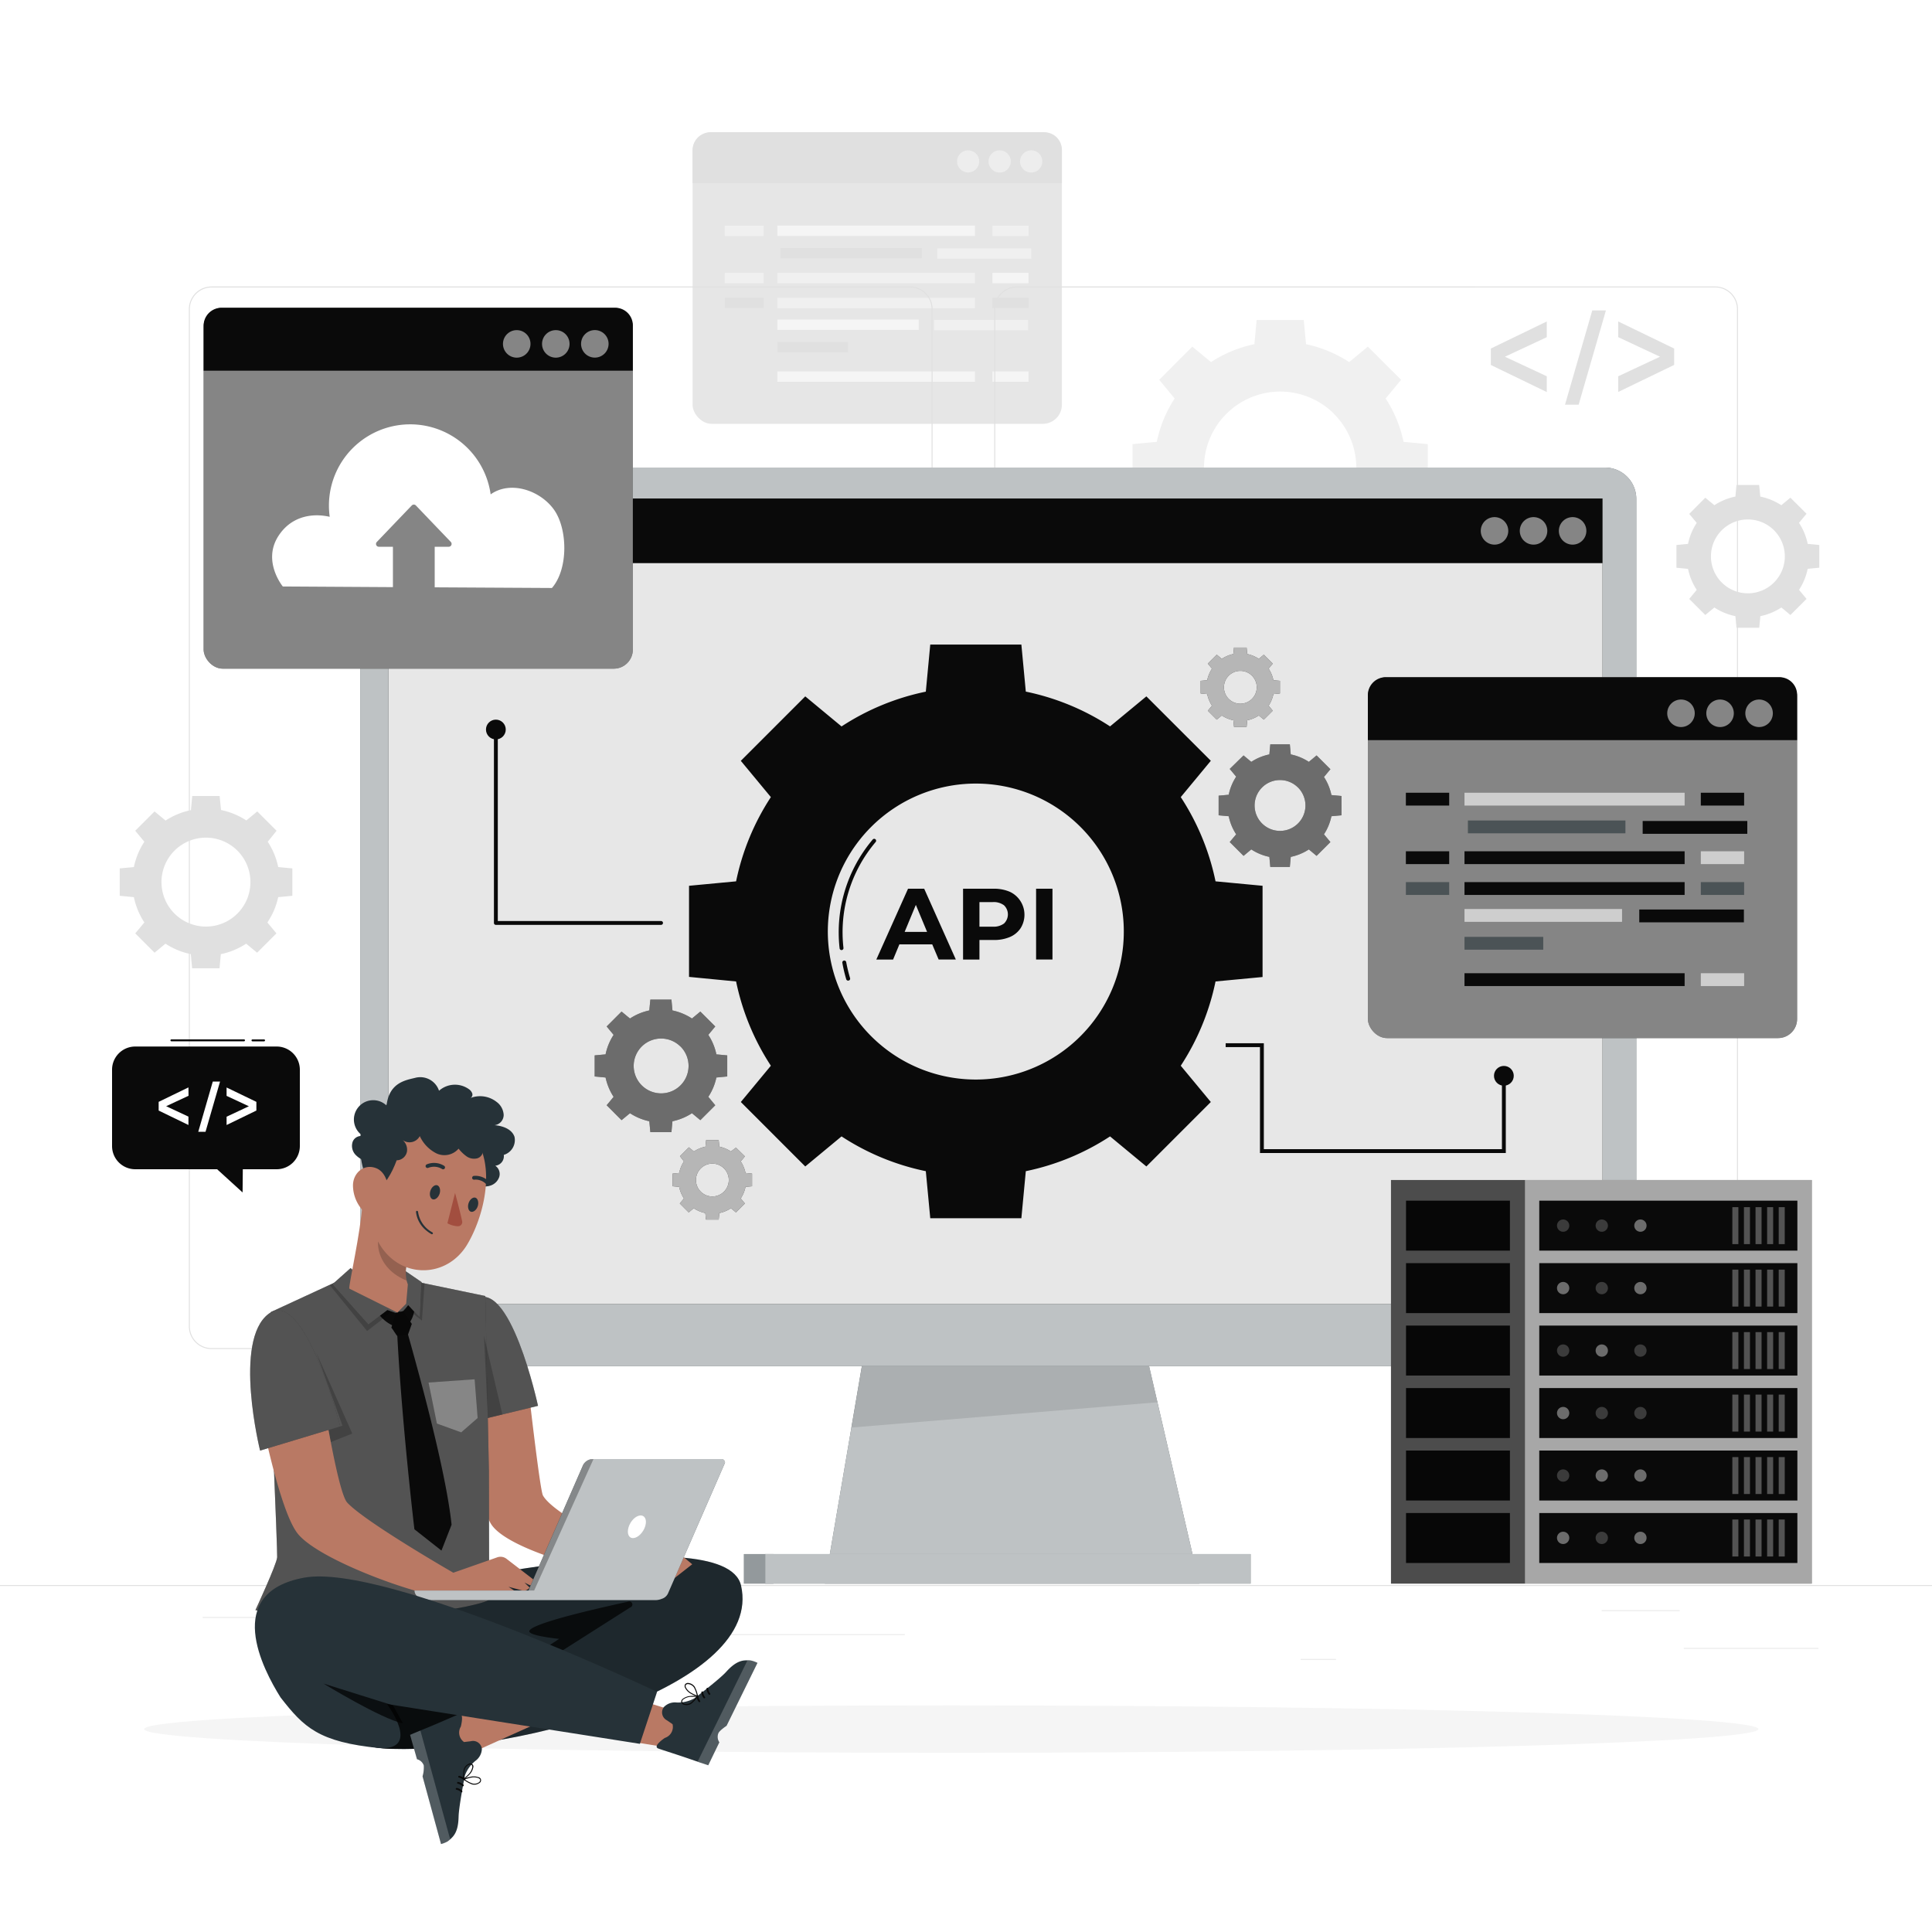 <svg class="animated" id="freepik_stories-application-programming-interface" xmlns="http://www.w3.org/2000/svg" viewBox="0 0 500 500" version="1.1" xmlns:xlink="http://www.w3.org/1999/xlink" xmlns:svgjs="http://svgjs.com/svgjs"><style>svg#freepik_stories-application-programming-interface:not(.animated) .animable {opacity: 0;}svg#freepik_stories-application-programming-interface.animated #freepik--Server--inject-52 {animation: 1s 1 forwards cubic-bezier(.36,-0.01,.5,1.38) slideRight,1.5s Infinite  linear floating;animation-delay: 0s,1s;}svg#freepik_stories-application-programming-interface.animated #freepik--Tabs--inject-52 {animation: 1s 1 forwards cubic-bezier(.36,-0.01,.5,1.38) slideRight,1.5s Infinite  linear floating;animation-delay: 0s,1s;}svg#freepik_stories-application-programming-interface.animated #freepik--speech-bubble--inject-52 {animation: 1s 1 forwards cubic-bezier(.36,-0.01,.5,1.38) slideRight,1.5s Infinite  linear floating;animation-delay: 0s,1s;}            @keyframes slideRight {                0% {                    opacity: 0;                    transform: translateX(30px);                }                100% {                    opacity: 1;                    transform: translateX(0);                }            }                    @keyframes floating {                0% {                    opacity: 1;                    transform: translateY(0px);                }                50% {                    transform: translateY(-10px);                }                100% {                    opacity: 1;                    transform: translateY(0px);                }            }        </style><g id="freepik--background-complete--inject-52" class="animable" style="transform-origin: 250px 231.91px;"><path d="M304,103.13a32.48,32.48,0,0,0-4.63,11.22l-6.27.59v12.14l6.27.59A32.53,32.53,0,0,0,304,138.9l-4,4.83,8.58,8.58,4.84-4a32.21,32.21,0,0,0,11.22,4.63l.59,6.27h12.14l.59-6.27a32.29,32.29,0,0,0,11.22-4.63l4.84,4,8.58-8.58-4-4.83a32.53,32.53,0,0,0,4.63-11.23l6.27-.59V114.94l-6.27-.59a32.48,32.48,0,0,0-4.63-11.22l4-4.84L354,89.71l-4.84,4A32.48,32.48,0,0,0,338,89.08l-.59-6.27H325.22l-.59,6.27a32.41,32.41,0,0,0-11.22,4.63l-4.84-4L300,98.29Zm41.24,4a19.71,19.71,0,1,1-27.88,0A19.72,19.72,0,0,1,345.23,107.08Z" style="fill: rgb(240, 240, 240); transform-origin: 331.3px 121.01px;" id="elz4uvepct4c" class="animable"></path><rect x="179.24" y="34.23" width="95.58" height="75.46" rx="4.94" style="fill: rgb(230, 230, 230); transform-origin: 227.03px 71.96px;" id="eldj4dcgw79nn" class="animable"></rect><path d="M183.86,34.23h86.41a4.55,4.55,0,0,1,4.55,4.55v8.61a0,0,0,0,1,0,0H179.24a0,0,0,0,1,0,0V38.86A4.63,4.63,0,0,1,183.86,34.23Z" style="fill: rgb(224, 224, 224); transform-origin: 227.03px 40.81px;" id="elgiarw02f659" class="animable"></path><g id="el031svih9hwnz"><path d="M269.75,41.77a2.88,2.88,0,1,1-2.87-2.87A2.87,2.87,0,0,1,269.75,41.77Z" style="fill: rgb(250, 250, 250); opacity: 0.5; transform-origin: 266.87px 41.78px;" class="animable"></path></g><g id="el3xv38yjo0a2"><path d="M261.59,41.77a2.88,2.88,0,1,1-2.88-2.87A2.87,2.87,0,0,1,261.59,41.77Z" style="fill: rgb(250, 250, 250); opacity: 0.5; transform-origin: 258.71px 41.78px;" class="animable"></path></g><g id="elgyef48wt77l"><circle cx="250.55" cy="41.77" r="2.87" style="fill: rgb(250, 250, 250); opacity: 0.5; transform-origin: 250.55px 41.77px;" class="animable"></circle></g><g id="ellaqjco79wt"><rect x="201.18" y="58.39" width="51.14" height="2.68" style="fill: rgb(255, 255, 255); opacity: 0.6; transform-origin: 226.75px 59.73px;" class="animable"></rect></g><rect x="201.97" y="64.18" width="36.59" height="2.68" style="fill: rgb(224, 224, 224); transform-origin: 220.265px 65.52px;" id="elsshupb9bcxe" class="animable"></rect><rect x="256.84" y="58.39" width="9.35" height="2.68" style="fill: rgb(240, 240, 240); transform-origin: 261.515px 59.73px;" id="elyev8fawb2ch" class="animable"></rect><rect x="187.57" y="58.39" width="10.06" height="2.68" style="fill: rgb(240, 240, 240); transform-origin: 192.6px 59.73px;" id="elifsvg005hip" class="animable"></rect><rect x="201.18" y="70.62" width="51.14" height="2.68" style="fill: rgb(240, 240, 240); transform-origin: 226.75px 71.96px;" id="elk7ppiifxami" class="animable"></rect><g id="elgupc4rw8pig"><rect x="256.84" y="70.62" width="9.35" height="2.68" style="fill: rgb(255, 255, 255); opacity: 0.6; transform-origin: 261.515px 71.96px;" class="animable"></rect></g><rect x="187.57" y="70.62" width="10.06" height="2.68" style="fill: rgb(240, 240, 240); transform-origin: 192.6px 71.96px;" id="el9b41dzlezz9" class="animable"></rect><g id="el4mc7cxbt1is"><rect x="201.18" y="96.12" width="51.14" height="2.68" style="fill: rgb(255, 255, 255); opacity: 0.6; transform-origin: 226.75px 97.46px;" class="animable"></rect></g><g id="el6e193zc7o7i"><rect x="256.84" y="96.12" width="9.35" height="2.68" style="fill: rgb(255, 255, 255); opacity: 0.6; transform-origin: 261.515px 97.46px;" class="animable"></rect></g><rect x="201.18" y="77.07" width="51.14" height="2.68" style="fill: rgb(240, 240, 240); transform-origin: 226.75px 78.41px;" id="elpyr23eduq" class="animable"></rect><rect x="256.84" y="77.07" width="9.35" height="2.68" style="fill: rgb(224, 224, 224); transform-origin: 261.515px 78.41px;" id="el4oqk6u1skj5" class="animable"></rect><rect x="187.57" y="77.07" width="10.06" height="2.68" style="fill: rgb(224, 224, 224); transform-origin: 192.6px 78.41px;" id="elco60y1vxb1c" class="animable"></rect><rect x="242.57" y="64.29" width="24.31" height="2.68" style="fill: rgb(240, 240, 240); transform-origin: 254.725px 65.63px;" id="elflp9o7p7ce" class="animable"></rect><g id="eln0pd24pfull"><rect x="201.18" y="82.69" width="36.59" height="2.68" style="fill: rgb(255, 255, 255); opacity: 0.6; transform-origin: 219.475px 84.03px;" class="animable"></rect></g><rect x="241.77" y="82.8" width="24.31" height="2.68" style="fill: rgb(240, 240, 240); transform-origin: 253.925px 84.14px;" id="elo3xcr3ggi3" class="animable"></rect><rect x="201.18" y="88.52" width="18.3" height="2.68" style="fill: rgb(224, 224, 224); transform-origin: 210.33px 89.86px;" id="eljcvoclwhyzl" class="animable"></rect><path d="M400.3,87.26l-10.83,5.06,10.83,5.06v4.08l-14.47-7V90.2l14.47-7Z" style="fill: rgb(224, 224, 224); transform-origin: 393.065px 92.33px;" id="elg5s62jje8q6" class="animable"></path><path d="M433.27,90.2v4.24l-14.48,7V97.38l10.83-5.06-10.83-5.06V83.19Z" style="fill: rgb(224, 224, 224); transform-origin: 426.03px 92.315px;" id="elz46q3lpcorm" class="animable"></path><polygon points="412.08 80.34 405.02 104.74 408.55 104.74 415.61 80.34 412.08 80.34" style="fill: rgb(224, 224, 224); transform-origin: 410.315px 92.54px;" id="elugaoycd6h5g" class="animable"></polygon><path d="M37.36,217.84a18.87,18.87,0,0,0-2.71,6.56l-3.66.34v7.09l3.66.35a18.82,18.82,0,0,0,2.71,6.55L35,241.56l5,5,2.82-2.34a19.06,19.06,0,0,0,6.56,2.71l.34,3.66h7.09l.35-3.66a18.93,18.93,0,0,0,6.55-2.71l2.83,2.34,5-5-2.34-2.83A18.82,18.82,0,0,0,72,232.18l3.66-.35v-7.09L72,224.4a18.87,18.87,0,0,0-2.71-6.56L71.58,215l-5-5-2.83,2.33a18.91,18.91,0,0,0-6.55-2.7L56.84,206H49.75l-.34,3.66a19,19,0,0,0-6.56,2.7L40,210l-5,5Zm24.08,2.31a11.51,11.51,0,1,1-16.28,0A11.52,11.52,0,0,1,61.44,220.15Z" style="fill: rgb(224, 224, 224); transform-origin: 53.325px 228.295px;" id="elrnli2lj18o" class="animable"></path><path d="M439.11,135.32a15.67,15.67,0,0,0-2.25,5.44l-3,.29v5.88l3,.29a15.67,15.67,0,0,0,2.25,5.44L437.17,155l4.16,4.16,2.35-1.94a15.64,15.64,0,0,0,5.44,2.24l.28,3h5.89l.29-3a15.8,15.8,0,0,0,5.44-2.24l2.34,1.94,4.17-4.16-1.94-2.35a15.84,15.84,0,0,0,2.24-5.44l3-.29v-5.88l-3-.29a15.67,15.67,0,0,0-2.25-5.44l1.95-2.35-4.17-4.16L461,130.75a15.8,15.8,0,0,0-5.44-2.24l-.29-3H449.4l-.28,3a15.64,15.64,0,0,0-5.44,2.24l-2.35-1.94L437.17,133Zm20,1.91a9.56,9.56,0,1,1-13.52,0A9.57,9.57,0,0,1,459.11,137.23Z" style="fill: rgb(224, 224, 224); transform-origin: 452.345px 143.985px;" id="elck9cqgxfezj" class="animable"></path><rect x="435.76" y="426.47" width="34.85" height="0.26" style="fill: rgb(235, 235, 235); transform-origin: 453.185px 426.6px;" id="el8ocvi9fpve9" class="animable"></rect><rect x="336.6" y="429.33" width="9.15" height="0.26" style="fill: rgb(235, 235, 235); transform-origin: 341.175px 429.46px;" id="elpkys5yskt8a" class="animable"></rect><rect x="414.51" y="416.7" width="20.19" height="0.26" style="fill: rgb(235, 235, 235); transform-origin: 424.605px 416.83px;" id="els3w1yypowdj" class="animable"></rect><rect x="52.46" y="418.47" width="45.44" height="0.26" style="fill: rgb(235, 235, 235); transform-origin: 75.18px 418.6px;" id="elql60ohmhhj" class="animable"></rect><rect x="107.27" y="418.47" width="6.66" height="0.26" style="fill: rgb(235, 235, 235); transform-origin: 110.6px 418.6px;" id="elkl35umpbks" class="animable"></rect><rect x="135.59" y="422.91" width="98.56" height="0.26" style="fill: rgb(235, 235, 235); transform-origin: 184.87px 423.04px;" id="elje44s8jm3po" class="animable"></rect><path d="M443.92,349.14H263.17a5.87,5.87,0,0,1-5.86-5.86V80a5.87,5.87,0,0,1,5.86-5.86H443.92A5.87,5.87,0,0,1,449.78,80V343.28A5.87,5.87,0,0,1,443.92,349.14ZM263.17,74.4A5.61,5.61,0,0,0,257.56,80V343.28a5.61,5.61,0,0,0,5.61,5.61H443.92a5.61,5.61,0,0,0,5.61-5.61V80a5.61,5.61,0,0,0-5.61-5.61Z" style="fill: rgb(224, 224, 224); transform-origin: 353.545px 211.64px;" id="elimcvelpjmx" class="animable"></path><path d="M235.49,349.14H54.75a5.87,5.87,0,0,1-5.87-5.86V80a5.87,5.87,0,0,1,5.87-5.86H235.49A5.86,5.86,0,0,1,241.35,80V343.28A5.86,5.86,0,0,1,235.49,349.14ZM54.75,74.4A5.62,5.62,0,0,0,49.13,80V343.28a5.62,5.62,0,0,0,5.62,5.61H235.49a5.61,5.61,0,0,0,5.61-5.61V80a5.61,5.61,0,0,0-5.61-5.61Z" style="fill: rgb(224, 224, 224); transform-origin: 145.115px 211.64px;" id="elod2sdhfgpw" class="animable"></path><rect y="410.21" width="500" height="0.25" style="fill: rgb(224, 224, 224); transform-origin: 250px 410.335px;" id="el04cu00kohi4u" class="animable"></rect></g><g id="freepik--Shadow--inject-52" class="animable" style="transform-origin: 246.185px 447.485px;"><path d="M455.06,447.49c0,3.38-93.52,6.13-208.88,6.13s-208.87-2.75-208.87-6.13,93.51-6.14,208.87-6.14S455.06,444.1,455.06,447.49Z" style="fill: rgb(245, 245, 245); transform-origin: 246.185px 447.485px;" id="elbsw59ygdhjd" class="animable"></path></g><g id="freepik--Device--inject-52" class="animable" style="transform-origin: 254.435px 265.415px;"><rect x="192.53" y="402.19" width="7.64" height="7.64" style="fill: rgb(38, 50, 56); isolation: isolate; transform-origin: 196.35px 406.01px;" id="eldzeuhmxpq5" class="animable"></rect><g id="elo788u30w7r"><path d="M94.51,121h23.63a0,0,0,0,1,0,0V353.54a0,0,0,0,1,0,0H92.72a7.32,7.32,0,0,1-7.32-7.32V130.12A9.11,9.11,0,0,1,94.51,121Z" style="fill: rgb(255, 255, 255); opacity: 0.5; transform-origin: 101.77px 237.27px;" class="animable"></path></g><g id="elulxv1j7gq3"><polygon points="215.62 349.53 205.22 402.82 220.31 402.82 232.35 349.97 215.62 349.53" style="fill: rgb(255, 255, 255); opacity: 0.5; transform-origin: 218.785px 376.175px;" class="animable"></polygon></g><g id="elawnie9ce6i9"><rect x="192.53" y="402.19" width="7.64" height="7.64" style="fill: rgb(255, 255, 255); opacity: 0.5; transform-origin: 196.35px 406.01px;" class="animable"></rect></g><polygon points="310.38 409.83 213.46 409.83 227.23 329.07 291.73 329.07 310.38 409.83" style="fill: rgb(38, 50, 56); transform-origin: 261.92px 369.45px;" id="elepn6e55cain" class="animable"></polygon><g id="eldkabzweurc"><polygon points="310.38 409.83 213.46 409.83 227.23 329.07 291.73 329.07 310.38 409.83" style="fill: rgb(255, 255, 255); opacity: 0.7; transform-origin: 261.92px 369.45px;" class="animable"></polygon></g><g id="elrmr2m7rddl"><polygon points="297.35 353.54 223.02 353.54 220.31 369.45 299.51 362.91 297.35 353.54" style="isolation: isolate; opacity: 0.1; transform-origin: 259.91px 361.495px;" class="animable"></polygon></g><rect x="198.03" y="402.19" width="125.63" height="7.64" style="fill: rgb(38, 50, 56); transform-origin: 260.845px 406.01px;" id="elfez8sathm2t" class="animable"></rect><g id="elyvr316h5clh"><g style="opacity: 0.7; transform-origin: 260.845px 406.01px;" class="animable"><rect x="198.03" y="402.19" width="125.63" height="7.64" style="fill: rgb(255, 255, 255); transform-origin: 260.845px 406.01px;" id="el6t3jea2ey1h" class="animable"></rect></g></g><path d="M101.23,121H415.47a8.11,8.11,0,0,1,8,8.17V345.37a8.11,8.11,0,0,1-8,8.17H101.23a8.11,8.11,0,0,1-8-8.17V129.18A8.11,8.11,0,0,1,101.23,121Z" style="fill: rgb(38, 50, 56); transform-origin: 258.35px 237.27px;" id="el46d8ypp5vtl" class="animable"></path><g id="elkag62dyg5ed"><g style="opacity: 0.7; transform-origin: 258.35px 237.27px;" class="animable"><path d="M101.23,121H415.47a8.11,8.11,0,0,1,8,8.17V345.37a8.11,8.11,0,0,1-8,8.17H101.23a8.11,8.11,0,0,1-8-8.17V129.18A8.11,8.11,0,0,1,101.23,121Z" style="fill: rgb(255, 255, 255); transform-origin: 258.35px 237.27px;" id="el9zkfy62wtcc" class="animable"></path></g></g><rect x="100.55" y="129.01" width="314.18" height="208.46" style="fill: rgb(10, 10, 10); transform-origin: 257.64px 233.24px;" id="elf9btprmrnr" class="animable"></rect><g id="el8t77h6boqqp"><rect x="100.55" y="129.01" width="314.18" height="208.46" style="fill: rgb(255, 255, 255); opacity: 0.9; transform-origin: 257.64px 233.24px;" class="animable"></rect></g><rect x="100.55" y="129.01" width="314.18" height="16.73" style="fill: rgb(10, 10, 10); transform-origin: 257.64px 137.375px;" id="elemcetcezw58" class="animable"></rect><g id="eluvbuypdivrh"><path d="M410.55,137.38a3.56,3.56,0,1,1-3.56-3.55A3.56,3.56,0,0,1,410.55,137.38Z" style="fill: rgb(255, 255, 255); opacity: 0.5; transform-origin: 406.99px 137.39px;" class="animable"></path></g><g id="eloskkb0vk7hc"><path d="M400.44,137.38a3.56,3.56,0,1,1-3.55-3.55A3.56,3.56,0,0,1,400.44,137.38Z" style="fill: rgb(255, 255, 255); opacity: 0.5; transform-origin: 396.88px 137.39px;" class="animable"></path></g><g id="elks58dn9qzfl"><path d="M390.34,137.38a3.56,3.56,0,1,1-3.56-3.55A3.56,3.56,0,0,1,390.34,137.38Z" style="fill: rgb(255, 255, 255); opacity: 0.5; transform-origin: 386.78px 137.39px;" class="animable"></path></g><path d="M158.8,267.82a14.73,14.73,0,0,0-2.08,5.05l-2.82.26v5.46l2.82.27a14.76,14.76,0,0,0,2.08,5l-1.8,2.18,3.86,3.86,2.18-1.8a14.68,14.68,0,0,0,5,2.08l.27,2.82h5.46l.26-2.82a14.73,14.73,0,0,0,5.05-2.08l2.17,1.8,3.86-3.86-1.8-2.18a14.51,14.51,0,0,0,2.09-5l2.81-.27v-5.46l-2.81-.26a14.56,14.56,0,0,0-2.09-5.05l1.8-2.17-3.86-3.86-2.17,1.8a14.56,14.56,0,0,0-5.05-2.09l-.26-2.81h-5.46l-.27,2.81a14.51,14.51,0,0,0-5,2.09l-2.18-1.8L157,265.65Zm17.3,3a7.1,7.1,0,1,1-10,0A7.1,7.1,0,0,1,176.1,270.84Z" style="fill: rgb(10, 10, 10); transform-origin: 171.055px 275.845px;" id="eltab4axjxd8k" class="animable"></path><g id="elz3lw73pwc4p"><path d="M158.8,267.82a14.73,14.73,0,0,0-2.08,5.05l-2.82.26v5.46l2.82.27a14.76,14.76,0,0,0,2.08,5l-1.8,2.18,3.86,3.86,2.18-1.8a14.68,14.68,0,0,0,5,2.08l.27,2.82h5.46l.26-2.82a14.73,14.73,0,0,0,5.05-2.08l2.17,1.8,3.86-3.86-1.8-2.18a14.51,14.51,0,0,0,2.09-5l2.81-.27v-5.46l-2.81-.26a14.56,14.56,0,0,0-2.09-5.05l1.8-2.17-3.86-3.86-2.17,1.8a14.56,14.56,0,0,0-5.05-2.09l-.26-2.81h-5.46l-.27,2.81a14.51,14.51,0,0,0-5,2.09l-2.18-1.8L157,265.65Zm17.3,3a7.1,7.1,0,1,1-10,0A7.1,7.1,0,0,1,176.1,270.84Z" style="fill: rgb(255, 255, 255); opacity: 0.4; transform-origin: 171.055px 275.845px;" class="animable"></path></g><path d="M319.92,201a13.54,13.54,0,0,0-1.93,4.68l-2.61.24V211l2.61.24a13.54,13.54,0,0,0,1.93,4.68l-1.67,2,3.58,3.58,2-1.67a13.54,13.54,0,0,0,4.68,1.93l.24,2.61h5.06l.24-2.61a13.54,13.54,0,0,0,4.68-1.93l2,1.67,3.58-3.58-1.67-2a13.54,13.54,0,0,0,1.93-4.68l2.61-.24V206l-2.61-.24a13.54,13.54,0,0,0-1.93-4.68l1.67-2-3.58-3.58-2,1.67a13.54,13.54,0,0,0-4.68-1.93l-.24-2.61h-5.06l-.24,2.61a13.54,13.54,0,0,0-4.68,1.93l-2-1.67L318.25,199Zm16,2.8a6.58,6.58,0,1,1-9.3,0A6.57,6.57,0,0,1,335.94,203.83Z" style="fill: rgb(10, 10, 10); transform-origin: 331.28px 208.5px;" id="elq32m6k4mqxg" class="animable"></path><g id="elebazv5w0bn"><path d="M319.92,201a13.54,13.54,0,0,0-1.93,4.68l-2.61.24V211l2.61.24a13.54,13.54,0,0,0,1.93,4.68l-1.67,2,3.58,3.58,2-1.67a13.54,13.54,0,0,0,4.68,1.93l.24,2.61h5.06l.24-2.61a13.54,13.54,0,0,0,4.68-1.93l2,1.67,3.58-3.58-1.67-2a13.54,13.54,0,0,0,1.93-4.68l2.61-.24V206l-2.61-.24a13.54,13.54,0,0,0-1.93-4.68l1.67-2-3.58-3.58-2,1.67a13.54,13.54,0,0,0-4.68-1.93l-.24-2.61h-5.06l-.24,2.61a13.54,13.54,0,0,0-4.68,1.93l-2-1.67L318.25,199Zm16,2.8a6.58,6.58,0,1,1-9.3,0A6.57,6.57,0,0,1,335.94,203.83Z" style="fill: rgb(255, 255, 255); opacity: 0.4; transform-origin: 331.28px 208.5px;" class="animable"></path></g><path d="M313.66,173.05a8.87,8.87,0,0,0-1.24,3l-1.69.15v3.27l1.69.16a8.74,8.74,0,0,0,1.24,3l-1.08,1.3,2.31,2.31,1.31-1.08a8.57,8.57,0,0,0,3,1.25l.16,1.69h3.26l.16-1.69a8.57,8.57,0,0,0,3-1.25l1.3,1.08,2.31-2.31-1.07-1.3a8.74,8.74,0,0,0,1.24-3l1.69-.16v-3.27l-1.69-.16a8.9,8.9,0,0,0-1.24-3l1.07-1.3-2.31-2.31-1.3,1.08a8.76,8.76,0,0,0-3-1.25l-.16-1.68h-3.26l-.16,1.68a8.76,8.76,0,0,0-3,1.25l-1.31-1.08-2.31,2.31ZM324,174.86a4.25,4.25,0,1,1-6,0A4.25,4.25,0,0,1,324,174.86Z" style="fill: rgb(10, 10, 10); transform-origin: 320.99px 177.84px;" id="ela0ftsb50stf" class="animable"></path><g id="elxx4zc66xp5p"><path d="M313.66,173.05a8.87,8.87,0,0,0-1.24,3l-1.69.15v3.27l1.69.16a8.74,8.74,0,0,0,1.24,3l-1.08,1.3,2.31,2.31,1.31-1.08a8.57,8.57,0,0,0,3,1.25l.16,1.69h3.26l.16-1.69a8.57,8.57,0,0,0,3-1.25l1.3,1.08,2.31-2.31-1.07-1.3a8.74,8.74,0,0,0,1.24-3l1.69-.16v-3.27l-1.69-.16a8.9,8.9,0,0,0-1.24-3l1.07-1.3-2.31-2.31-1.3,1.08a8.76,8.76,0,0,0-3-1.25l-.16-1.68h-3.26l-.16,1.68a8.76,8.76,0,0,0-3,1.25l-1.31-1.08-2.31,2.31ZM324,174.86a4.25,4.25,0,1,1-6,0A4.25,4.25,0,0,1,324,174.86Z" style="fill: rgb(255, 255, 255); opacity: 0.7; transform-origin: 320.99px 177.84px;" class="animable"></path></g><path d="M177,300.57a8.9,8.9,0,0,0-1.24,3l-1.69.16V307l1.69.16a8.82,8.82,0,0,0,1.24,3l-1.07,1.3,2.31,2.31,1.3-1.08a8.57,8.57,0,0,0,3,1.25l.16,1.69H186l.16-1.69a8.57,8.57,0,0,0,3-1.25l1.31,1.08,2.31-2.31-1.08-1.3a8.63,8.63,0,0,0,1.24-3l1.69-.16v-3.27l-1.69-.16a8.7,8.7,0,0,0-1.24-3l1.08-1.3L190.47,297,189.16,298a8.76,8.76,0,0,0-3-1.25l-.16-1.68h-3.26l-.16,1.68a8.76,8.76,0,0,0-3,1.25l-1.3-1.08-2.31,2.31Zm10.36,1.81a4.25,4.25,0,1,1-6,0A4.25,4.25,0,0,1,187.36,302.38Z" style="fill: rgb(10, 10, 10); transform-origin: 184.35px 305.35px;" id="el45ttjizcxi6" class="animable"></path><g id="el4g1jq9awgj8"><path d="M177,300.57a8.9,8.9,0,0,0-1.24,3l-1.69.16V307l1.69.16a8.82,8.82,0,0,0,1.24,3l-1.07,1.3,2.31,2.31,1.3-1.08a8.57,8.57,0,0,0,3,1.25l.16,1.69H186l.16-1.69a8.57,8.57,0,0,0,3-1.25l1.31,1.08,2.31-2.31-1.08-1.3a8.63,8.63,0,0,0,1.24-3l1.69-.16v-3.27l-1.69-.16a8.7,8.7,0,0,0-1.24-3l1.08-1.3L190.47,297,189.16,298a8.76,8.76,0,0,0-3-1.25l-.16-1.68h-3.26l-.16,1.68a8.76,8.76,0,0,0-3,1.25l-1.3-1.08-2.31,2.31Zm10.36,1.81a4.25,4.25,0,1,1-6,0A4.25,4.25,0,0,1,187.36,302.38Z" style="fill: rgb(255, 255, 255); opacity: 0.7; transform-origin: 184.35px 305.35px;" class="animable"></path></g><path d="M199.5,206.29a63,63,0,0,0-9,21.8l-12.18,1.15v23.58L190.5,254a63.14,63.14,0,0,0,9,21.81l-7.78,9.39,16.68,16.68,9.39-7.78a63.14,63.14,0,0,0,21.81,9l1.15,12.18h23.58l1.15-12.18a63,63,0,0,0,21.8-9l9.4,7.78,16.68-16.68-7.78-9.39a63.06,63.06,0,0,0,9-21.81l12.17-1.15V229.24l-12.17-1.15a63.09,63.09,0,0,0-9-21.8l7.78-9.4-16.68-16.67-9.4,7.77a63.09,63.09,0,0,0-21.8-9l-1.15-12.18H240.75L239.6,179a63.14,63.14,0,0,0-21.81,9l-9.39-7.78-16.68,16.68ZM279.62,214a38.3,38.3,0,1,1-54.16,0A38.31,38.31,0,0,1,279.62,214Z" style="fill: rgb(10, 10, 10); transform-origin: 252.535px 241.045px;" id="el35kk0xl6ayo" class="animable"></path><path d="M241.26,244.4h-8.5l-1.63,3.93h-4.34L235,230h4.18l8.19,18.32h-4.45Zm-1.33-3.22-2.91-7-2.9,7Z" style="fill: rgb(10, 10, 10); transform-origin: 237.08px 239.165px;" id="elh7ns9knknd" class="animable"></path><path d="M261.4,230.82a6.56,6.56,0,0,1,2.76,9.35,6.24,6.24,0,0,1-2.76,2.31,10.4,10.4,0,0,1-4.23.79h-3.69v5.06h-4.24V230h7.93A10.23,10.23,0,0,1,261.4,230.82ZM259.84,239a3.27,3.27,0,0,0,0-4.71,4.44,4.44,0,0,0-2.9-.83h-3.46v6.36h3.46A4.44,4.44,0,0,0,259.84,239Z" style="fill: rgb(10, 10, 10); transform-origin: 257.185px 239.164px;" id="ellzt3lh36wyc" class="animable"></path><path d="M268.14,230h4.24v18.32h-4.24Z" style="fill: rgb(10, 10, 10); transform-origin: 270.26px 239.16px;" id="el69r6cmexb7g" class="animable"></path><path d="M217.79,245.88a.5.5,0,0,1-.5-.45,37.14,37.14,0,0,1,8.57-28.17.5.5,0,1,1,.76.65,36.11,36.11,0,0,0-8.33,27.42.51.51,0,0,1-.45.55Z" style="fill: rgb(10, 10, 10); transform-origin: 221.898px 231.482px;" id="elx5fn5cddmv" class="animable"></path><path d="M219.48,253.78a.49.49,0,0,1-.48-.36,38.93,38.93,0,0,1-1-4.24.5.5,0,0,1,1-.18,39.49,39.49,0,0,0,1,4.14.5.5,0,0,1-.34.62A.36.36,0,0,1,219.48,253.78Z" style="fill: rgb(10, 10, 10); transform-origin: 219.006px 251.183px;" id="el6e9wkzal1hg" class="animable"></path><path d="M171.08,239.36H128.33a.5.5,0,0,1-.5-.5V188.8a.5.5,0,0,1,.5-.5.5.5,0,0,1,.5.5v49.56h42.25a.5.5,0,0,1,.5.5A.51.51,0,0,1,171.08,239.36Z" style="fill: rgb(10, 10, 10); transform-origin: 149.705px 213.83px;" id="elhzz7pntcrhp" class="animable"></path><circle cx="128.33" cy="188.8" r="2.56" style="fill: rgb(10, 10, 10); transform-origin: 128.33px 188.8px;" id="elwrvglnus61" class="animable"></circle><circle cx="389.2" cy="278.42" r="2.56" style="fill: rgb(10, 10, 10); transform-origin: 389.2px 278.42px;" id="elsyps8lsqh9p" class="animable"></circle><polygon points="389.7 298.4 326.08 298.4 326.08 270.99 317.2 270.99 317.2 269.99 327.08 269.99 327.08 297.4 388.7 297.4 388.7 278.05 389.7 278.05 389.7 298.4" style="fill: rgb(10, 10, 10); transform-origin: 353.45px 284.195px;" id="el4gqo7epvycg" class="animable"></polygon></g><g id="freepik--Server--inject-52" class="animable animator-active" style="transform-origin: 414.435px 357.61px;"><rect x="359.99" y="305.39" width="108.89" height="104.44" style="fill: rgb(10, 10, 10); transform-origin: 414.435px 357.61px;" id="ely2m47aboft" class="animable"></rect><g id="ela66v78hby35"><rect x="359.99" y="305.39" width="108.89" height="104.44" style="fill: rgb(255, 255, 255); isolation: isolate; opacity: 0.4; transform-origin: 414.435px 357.61px;" class="animable"></rect></g><g id="elip6sv9mezd"><rect x="394.65" y="305.39" width="74.22" height="104.44" style="fill: rgb(255, 255, 255); isolation: isolate; opacity: 0.4; transform-origin: 431.76px 357.61px;" class="animable"></rect></g><rect x="398.36" y="310.73" width="66.8" height="12.93" style="fill: rgb(10, 10, 10); transform-origin: 431.76px 317.195px;" id="elpvomk60jml" class="animable"></rect><rect x="398.36" y="326.9" width="66.8" height="12.93" style="fill: rgb(10, 10, 10); transform-origin: 431.76px 333.365px;" id="el1kiy9puhnrv" class="animable"></rect><rect x="398.36" y="343.06" width="66.8" height="12.93" style="fill: rgb(10, 10, 10); transform-origin: 431.76px 349.525px;" id="elss5vhlhujr" class="animable"></rect><rect x="398.36" y="359.23" width="66.8" height="12.93" style="fill: rgb(10, 10, 10); transform-origin: 431.76px 365.695px;" id="el9dn1ubvvujc" class="animable"></rect><rect x="398.36" y="375.4" width="66.8" height="12.93" style="fill: rgb(10, 10, 10); transform-origin: 431.76px 381.865px;" id="eldp2zc8z6bp" class="animable"></rect><rect x="398.36" y="391.57" width="66.8" height="12.93" style="fill: rgb(10, 10, 10); transform-origin: 431.76px 398.035px;" id="eleb1v4clz0gw" class="animable"></rect><rect x="363.88" y="310.73" width="26.89" height="12.93" style="fill: rgb(10, 10, 10); transform-origin: 377.325px 317.195px;" id="elex1uicm0qz4" class="animable"></rect><rect x="363.88" y="326.9" width="26.89" height="12.93" style="fill: rgb(10, 10, 10); transform-origin: 377.325px 333.365px;" id="elyji424p3ge" class="animable"></rect><rect x="363.88" y="343.06" width="26.89" height="12.93" style="fill: rgb(10, 10, 10); transform-origin: 377.325px 349.525px;" id="ellpxkz7f42i" class="animable"></rect><rect x="363.88" y="359.23" width="26.89" height="12.93" style="fill: rgb(10, 10, 10); transform-origin: 377.325px 365.695px;" id="el44nwzvb2i7m" class="animable"></rect><rect x="363.88" y="375.4" width="26.89" height="12.93" style="fill: rgb(10, 10, 10); transform-origin: 377.325px 381.865px;" id="eltsw4jkdp6po" class="animable"></rect><rect x="363.88" y="391.57" width="26.89" height="12.93" style="fill: rgb(10, 10, 10); transform-origin: 377.325px 398.035px;" id="elhewg3n3xygq" class="animable"></rect><g id="elxd178l32w7"><rect x="460.33" y="312.41" width="1.56" height="9.57" style="fill: rgb(255, 255, 255); isolation: isolate; opacity: 0.3; transform-origin: 461.11px 317.195px;" class="animable"></rect></g><g id="elgphteaz12ef"><rect x="457.33" y="312.41" width="1.56" height="9.57" style="fill: rgb(255, 255, 255); isolation: isolate; opacity: 0.3; transform-origin: 458.11px 317.195px;" class="animable"></rect></g><g id="elnh9zew14qoj"><rect x="454.33" y="312.41" width="1.56" height="9.57" style="fill: rgb(255, 255, 255); isolation: isolate; opacity: 0.3; transform-origin: 455.11px 317.195px;" class="animable"></rect></g><g id="elonzeafibc29"><rect x="451.33" y="312.41" width="1.56" height="9.57" style="fill: rgb(255, 255, 255); isolation: isolate; opacity: 0.3; transform-origin: 452.11px 317.195px;" class="animable"></rect></g><g id="el50q7t3uvev"><rect x="448.33" y="312.41" width="1.56" height="9.57" style="fill: rgb(255, 255, 255); isolation: isolate; opacity: 0.3; transform-origin: 449.11px 317.195px;" class="animable"></rect></g><g id="eljx5tp3881zj"><rect x="460.33" y="328.58" width="1.56" height="9.56" style="fill: rgb(255, 255, 255); isolation: isolate; opacity: 0.3; transform-origin: 461.11px 333.36px;" class="animable"></rect></g><g id="elku3thvwicuo"><rect x="457.33" y="328.58" width="1.56" height="9.56" style="fill: rgb(255, 255, 255); isolation: isolate; opacity: 0.3; transform-origin: 458.11px 333.36px;" class="animable"></rect></g><g id="ela1napch0a7t"><rect x="454.33" y="328.58" width="1.56" height="9.56" style="fill: rgb(255, 255, 255); isolation: isolate; opacity: 0.3; transform-origin: 455.11px 333.36px;" class="animable"></rect></g><g id="elfzzguzrkscc"><rect x="451.33" y="328.58" width="1.56" height="9.56" style="fill: rgb(255, 255, 255); isolation: isolate; opacity: 0.3; transform-origin: 452.11px 333.36px;" class="animable"></rect></g><g id="elpyscbdnudng"><rect x="448.33" y="328.58" width="1.56" height="9.56" style="fill: rgb(255, 255, 255); isolation: isolate; opacity: 0.3; transform-origin: 449.11px 333.36px;" class="animable"></rect></g><g id="el7fi7thx0bfo"><rect x="460.33" y="344.75" width="1.56" height="9.56" style="fill: rgb(255, 255, 255); isolation: isolate; opacity: 0.3; transform-origin: 461.11px 349.53px;" class="animable"></rect></g><g id="elk1ueqr5nzl"><rect x="457.33" y="344.75" width="1.56" height="9.56" style="fill: rgb(255, 255, 255); isolation: isolate; opacity: 0.3; transform-origin: 458.11px 349.53px;" class="animable"></rect></g><g id="el9t242qdxqe"><rect x="454.33" y="344.75" width="1.56" height="9.56" style="fill: rgb(255, 255, 255); isolation: isolate; opacity: 0.3; transform-origin: 455.11px 349.53px;" class="animable"></rect></g><g id="el8x8xbdj1g0s"><rect x="451.33" y="344.75" width="1.56" height="9.56" style="fill: rgb(255, 255, 255); isolation: isolate; opacity: 0.3; transform-origin: 452.11px 349.53px;" class="animable"></rect></g><g id="eln9cvy4pyac"><rect x="448.33" y="344.75" width="1.56" height="9.56" style="fill: rgb(255, 255, 255); isolation: isolate; opacity: 0.3; transform-origin: 449.11px 349.53px;" class="animable"></rect></g><g id="el8j03vva2yqg"><rect x="460.33" y="360.92" width="1.56" height="9.57" style="fill: rgb(255, 255, 255); isolation: isolate; opacity: 0.3; transform-origin: 461.11px 365.705px;" class="animable"></rect></g><g id="elsuzldvvan1"><rect x="457.33" y="360.92" width="1.56" height="9.57" style="fill: rgb(255, 255, 255); isolation: isolate; opacity: 0.3; transform-origin: 458.11px 365.705px;" class="animable"></rect></g><g id="eluglxkro2d7m"><rect x="454.33" y="360.92" width="1.56" height="9.57" style="fill: rgb(255, 255, 255); isolation: isolate; opacity: 0.3; transform-origin: 455.11px 365.705px;" class="animable"></rect></g><g id="eljm2e01rhq2a"><rect x="451.33" y="360.92" width="1.56" height="9.57" style="fill: rgb(255, 255, 255); isolation: isolate; opacity: 0.3; transform-origin: 452.11px 365.705px;" class="animable"></rect></g><g id="elg1iczm67zo"><rect x="448.33" y="360.92" width="1.56" height="9.57" style="fill: rgb(255, 255, 255); isolation: isolate; opacity: 0.3; transform-origin: 449.11px 365.705px;" class="animable"></rect></g><g id="ell9hg7t8i6ns"><rect x="460.33" y="377.09" width="1.56" height="9.56" style="fill: rgb(255, 255, 255); isolation: isolate; opacity: 0.3; transform-origin: 461.11px 381.87px;" class="animable"></rect></g><g id="elf4f4pf2owdk"><rect x="457.33" y="377.09" width="1.56" height="9.56" style="fill: rgb(255, 255, 255); isolation: isolate; opacity: 0.3; transform-origin: 458.11px 381.87px;" class="animable"></rect></g><g id="elqeo4vlmhowg"><rect x="454.33" y="377.09" width="1.56" height="9.56" style="fill: rgb(255, 255, 255); isolation: isolate; opacity: 0.3; transform-origin: 455.11px 381.87px;" class="animable"></rect></g><g id="el2kpqobuld98"><rect x="451.33" y="377.09" width="1.56" height="9.56" style="fill: rgb(255, 255, 255); isolation: isolate; opacity: 0.3; transform-origin: 452.11px 381.87px;" class="animable"></rect></g><g id="elwki6y14xhy"><rect x="448.33" y="377.09" width="1.56" height="9.56" style="fill: rgb(255, 255, 255); isolation: isolate; opacity: 0.3; transform-origin: 449.11px 381.87px;" class="animable"></rect></g><g id="el34x81g91y64"><rect x="460.33" y="393.25" width="1.56" height="9.57" style="fill: rgb(255, 255, 255); isolation: isolate; opacity: 0.3; transform-origin: 461.11px 398.035px;" class="animable"></rect></g><g id="elctsljuqw7r5"><rect x="457.33" y="393.25" width="1.56" height="9.57" style="fill: rgb(255, 255, 255); isolation: isolate; opacity: 0.3; transform-origin: 458.11px 398.035px;" class="animable"></rect></g><g id="elobpb7sa9cc"><rect x="454.33" y="393.25" width="1.56" height="9.57" style="fill: rgb(255, 255, 255); isolation: isolate; opacity: 0.3; transform-origin: 455.11px 398.035px;" class="animable"></rect></g><g id="elsna2hxhzi47"><rect x="451.33" y="393.25" width="1.56" height="9.57" style="fill: rgb(255, 255, 255); isolation: isolate; opacity: 0.3; transform-origin: 452.11px 398.035px;" class="animable"></rect></g><g id="elngdl01xejjn"><rect x="448.33" y="393.25" width="1.56" height="9.57" style="fill: rgb(255, 255, 255); isolation: isolate; opacity: 0.3; transform-origin: 449.11px 398.035px;" class="animable"></rect></g><g id="el2lx16jt42zn"><path d="M406.13,317.19a1.59,1.59,0,1,1-1.59-1.59h0A1.59,1.59,0,0,1,406.13,317.19Z" style="fill: rgb(255, 255, 255); isolation: isolate; opacity: 0.2; transform-origin: 404.54px 317.19px;" class="animable"></path></g><g id="el2d17tp2fkz"><path d="M416.13,317.19a1.59,1.59,0,1,1-1.59-1.59h0A1.59,1.59,0,0,1,416.13,317.19Z" style="fill: rgb(255, 255, 255); isolation: isolate; opacity: 0.2; transform-origin: 414.54px 317.19px;" class="animable"></path></g><g id="el1lhgmuim2hv"><path d="M426.13,317.19a1.59,1.59,0,1,1-1.59-1.59h0A1.59,1.59,0,0,1,426.13,317.19Z" style="fill: rgb(255, 255, 255); isolation: isolate; opacity: 0.4; transform-origin: 424.54px 317.19px;" class="animable"></path></g><g id="elbzoiv1iojb"><path d="M406.13,333.36a1.59,1.59,0,1,1-1.59-1.59h0A1.59,1.59,0,0,1,406.13,333.36Z" style="fill: rgb(255, 255, 255); isolation: isolate; opacity: 0.4; transform-origin: 404.54px 333.36px;" class="animable"></path></g><g id="el43na9skqzea"><path d="M416.13,333.36a1.59,1.59,0,1,1-1.59-1.59h0A1.59,1.59,0,0,1,416.13,333.36Z" style="fill: rgb(255, 255, 255); isolation: isolate; opacity: 0.2; transform-origin: 414.54px 333.36px;" class="animable"></path></g><g id="elq23mfq0hmvk"><path d="M426.13,333.36a1.59,1.59,0,1,1-1.59-1.59h0A1.59,1.59,0,0,1,426.13,333.36Z" style="fill: rgb(255, 255, 255); isolation: isolate; opacity: 0.4; transform-origin: 424.54px 333.36px;" class="animable"></path></g><g id="el8ru9skxd062"><path d="M406.13,349.53a1.59,1.59,0,1,1-1.59-1.59h0A1.59,1.59,0,0,1,406.13,349.53Z" style="fill: rgb(255, 255, 255); isolation: isolate; opacity: 0.2; transform-origin: 404.54px 349.53px;" class="animable"></path></g><g id="eln7gkn54akpc"><path d="M416.13,349.53a1.59,1.59,0,1,1-1.59-1.59h0A1.59,1.59,0,0,1,416.13,349.53Z" style="fill: rgb(255, 255, 255); isolation: isolate; opacity: 0.4; transform-origin: 414.54px 349.53px;" class="animable"></path></g><g id="elk6umh358qm"><path d="M426.13,349.53a1.59,1.59,0,1,1-1.59-1.59h0A1.59,1.59,0,0,1,426.13,349.53Z" style="fill: rgb(255, 255, 255); isolation: isolate; opacity: 0.2; transform-origin: 424.54px 349.53px;" class="animable"></path></g><g id="elrz4xjmvep2"><path d="M406.13,365.7a1.59,1.59,0,1,1-1.59-1.59h0A1.59,1.59,0,0,1,406.13,365.7Z" style="fill: rgb(255, 255, 255); isolation: isolate; opacity: 0.4; transform-origin: 404.54px 365.7px;" class="animable"></path></g><g id="el1mdkl0c0mwh"><path d="M416.13,365.7a1.59,1.59,0,1,1-1.59-1.59h0A1.59,1.59,0,0,1,416.13,365.7Z" style="fill: rgb(255, 255, 255); isolation: isolate; opacity: 0.2; transform-origin: 414.54px 365.7px;" class="animable"></path></g><g id="elu2gzwdt1yh7"><path d="M426.13,365.7a1.59,1.59,0,1,1-1.59-1.59h0A1.59,1.59,0,0,1,426.13,365.7Z" style="fill: rgb(255, 255, 255); isolation: isolate; opacity: 0.2; transform-origin: 424.54px 365.7px;" class="animable"></path></g><g id="el0swd7pwt7t9e"><path d="M406.13,381.87a1.59,1.59,0,1,1-1.59-1.59h0A1.59,1.59,0,0,1,406.13,381.87Z" style="fill: rgb(255, 255, 255); isolation: isolate; opacity: 0.2; transform-origin: 404.54px 381.87px;" class="animable"></path></g><g id="elqysjblwq0je"><path d="M416.13,381.87a1.59,1.59,0,1,1-1.59-1.59h0A1.59,1.59,0,0,1,416.13,381.87Z" style="fill: rgb(255, 255, 255); isolation: isolate; opacity: 0.4; transform-origin: 414.54px 381.87px;" class="animable"></path></g><g id="elibsbh0mu6z"><path d="M426.13,381.87a1.59,1.59,0,1,1-1.59-1.59h0A1.59,1.59,0,0,1,426.13,381.87Z" style="fill: rgb(255, 255, 255); isolation: isolate; opacity: 0.4; transform-origin: 424.54px 381.87px;" class="animable"></path></g><g id="elc6fcxzubkii"><path d="M406.13,398a1.59,1.59,0,1,1-1.59-1.59h0A1.59,1.59,0,0,1,406.13,398Z" style="fill: rgb(255, 255, 255); isolation: isolate; opacity: 0.4; transform-origin: 404.54px 398px;" class="animable"></path></g><g id="eldi5jysy1sdt"><path d="M416.13,398a1.59,1.59,0,1,1-1.59-1.59h0A1.59,1.59,0,0,1,416.13,398Z" style="fill: rgb(255, 255, 255); isolation: isolate; opacity: 0.2; transform-origin: 414.54px 398px;" class="animable"></path></g><g id="el5yknvdhvv98"><path d="M426.13,398a1.59,1.59,0,1,1-1.59-1.59h0A1.59,1.59,0,0,1,426.13,398Z" style="fill: rgb(255, 255, 255); isolation: isolate; opacity: 0.4; transform-origin: 424.54px 398px;" class="animable"></path></g><g id="el5211rche2ad"><rect x="359.99" y="305.39" width="34.66" height="104.44" style="opacity: 0.3; transform-origin: 377.32px 357.61px;" class="animable"></rect></g></g><g id="freepik--Tabs--inject-52" class="animable animator-active" style="transform-origin: 258.895px 174.155px;"><rect x="354.01" y="175.26" width="111.08" height="93.4" rx="4.94" style="fill: rgb(10, 10, 10); transform-origin: 409.55px 221.96px;" id="el9kwgm2vot49" class="animable"></rect><g id="ellrci1eeq7n"><rect x="354.01" y="175.26" width="111.08" height="93.4" rx="4.94" style="fill: rgb(255, 255, 255); opacity: 0.5; transform-origin: 409.55px 221.96px;" class="animable"></rect></g><path d="M358.64,175.26H460.54a4.55,4.55,0,0,1,4.55,4.55v11.74a0,0,0,0,1,0,0H354a0,0,0,0,1,0,0V179.89A4.63,4.63,0,0,1,358.64,175.26Z" style="fill: rgb(10, 10, 10); transform-origin: 409.545px 183.405px;" id="el29b57p800w7" class="animable"></path><g id="elri57zafuj7"><path d="M458.81,184.59a3.56,3.56,0,1,1-3.55-3.55A3.55,3.55,0,0,1,458.81,184.59Z" style="fill: rgb(255, 255, 255); opacity: 0.5; transform-origin: 455.25px 184.6px;" class="animable"></path></g><g id="el14mvyx6dtlm"><path d="M448.71,184.59a3.56,3.56,0,1,1-3.56-3.55A3.56,3.56,0,0,1,448.71,184.59Z" style="fill: rgb(255, 255, 255); opacity: 0.5; transform-origin: 445.15px 184.6px;" class="animable"></path></g><g id="elsru549an6jl"><path d="M438.6,184.59a3.56,3.56,0,1,1-3.55-3.55A3.55,3.55,0,0,1,438.6,184.59Z" style="fill: rgb(255, 255, 255); opacity: 0.5; transform-origin: 435.04px 184.6px;" class="animable"></path></g><g id="elzx6ax15si7i"><rect x="379.01" y="205.16" width="56.97" height="3.32" style="fill: rgb(255, 255, 255); opacity: 0.6; transform-origin: 407.495px 206.82px;" class="animable"></rect></g><g id="el7ctyx3blyhe"><rect x="379.89" y="212.34" width="40.77" height="3.32" style="fill: rgb(38, 50, 56); opacity: 0.6; transform-origin: 400.275px 214px;" class="animable"></rect></g><rect x="440.17" y="205.16" width="11.21" height="3.32" style="fill: rgb(10, 10, 10); transform-origin: 445.775px 206.82px;" id="elznoqg05qu5d" class="animable"></rect><rect x="363.84" y="205.16" width="11.21" height="3.32" style="fill: rgb(10, 10, 10); transform-origin: 369.445px 206.82px;" id="elyllcd9bzprb" class="animable"></rect><rect x="379.01" y="220.31" width="56.97" height="3.32" style="fill: rgb(10, 10, 10); transform-origin: 407.495px 221.97px;" id="elbpl1pmcc49b" class="animable"></rect><g id="elpw2g94ab52"><rect x="440.17" y="220.31" width="11.21" height="3.32" style="fill: rgb(255, 255, 255); opacity: 0.6; transform-origin: 445.775px 221.97px;" class="animable"></rect></g><rect x="363.84" y="220.31" width="11.21" height="3.32" style="fill: rgb(10, 10, 10); transform-origin: 369.445px 221.97px;" id="el9h229io965u" class="animable"></rect><rect x="379.01" y="251.87" width="56.97" height="3.32" style="fill: rgb(10, 10, 10); transform-origin: 407.495px 253.53px;" id="el5klb6lua374" class="animable"></rect><g id="elltclrnynlg"><rect x="440.17" y="251.87" width="11.21" height="3.32" style="fill: rgb(255, 255, 255); opacity: 0.6; transform-origin: 445.775px 253.53px;" class="animable"></rect></g><rect x="379.01" y="228.29" width="56.97" height="3.32" style="fill: rgb(10, 10, 10); transform-origin: 407.495px 229.95px;" id="el99p9dnd2onf" class="animable"></rect><g id="elc2kuqyai47s"><rect x="440.17" y="228.29" width="11.21" height="3.32" style="fill: rgb(38, 50, 56); opacity: 0.6; transform-origin: 445.775px 229.95px;" class="animable"></rect></g><g id="elflfdcl8mwju"><rect x="363.84" y="228.29" width="11.21" height="3.32" style="fill: rgb(38, 50, 56); opacity: 0.6; transform-origin: 369.445px 229.95px;" class="animable"></rect></g><rect x="425.12" y="212.47" width="27.08" height="3.32" style="fill: rgb(10, 10, 10); transform-origin: 438.66px 214.13px;" id="elrk75ip4rty" class="animable"></rect><g id="elw54qvbfcgf"><rect x="379.01" y="235.25" width="40.77" height="3.32" style="fill: rgb(255, 255, 255); opacity: 0.6; transform-origin: 399.395px 236.91px;" class="animable"></rect></g><rect x="424.24" y="235.38" width="27.08" height="3.32" style="fill: rgb(10, 10, 10); transform-origin: 437.78px 237.04px;" id="el3hu1l33lb98" class="animable"></rect><g id="elnf9fagqpxi"><rect x="379.01" y="242.46" width="20.38" height="3.32" style="fill: rgb(38, 50, 56); opacity: 0.6; transform-origin: 389.2px 244.12px;" class="animable"></rect></g><rect x="52.7" y="79.65" width="111.08" height="93.4" rx="4.94" style="fill: rgb(10, 10, 10); transform-origin: 108.24px 126.35px;" id="el9p3wapcvyhp" class="animable"></rect><g id="el7du2qw9p1a6"><rect x="52.7" y="79.65" width="111.08" height="93.4" rx="4.94" style="fill: rgb(255, 255, 255); opacity: 0.5; transform-origin: 108.24px 126.35px;" class="animable"></rect></g><path d="M57.32,79.65H159.23a4.55,4.55,0,0,1,4.55,4.55V95.94a0,0,0,0,1,0,0H52.7a0,0,0,0,1,0,0V84.28A4.63,4.63,0,0,1,57.32,79.65Z" style="fill: rgb(10, 10, 10); transform-origin: 108.24px 87.795px;" id="elmzru589vmg" class="animable"></path><g id="el0ll0v518t1rc"><path d="M157.5,89A3.56,3.56,0,1,1,154,85.43,3.55,3.55,0,0,1,157.5,89Z" style="fill: rgb(255, 255, 255); opacity: 0.5; transform-origin: 153.94px 88.99px;" class="animable"></path></g><g id="ely5x4oc199bq"><path d="M147.4,89a3.56,3.56,0,1,1-3.56-3.56A3.55,3.55,0,0,1,147.4,89Z" style="fill: rgb(255, 255, 255); opacity: 0.5; transform-origin: 143.84px 89px;" class="animable"></path></g><g id="ely9t43hx5zx"><path d="M137.29,89a3.56,3.56,0,1,1-3.55-3.56A3.55,3.55,0,0,1,137.29,89Z" style="fill: rgb(255, 255, 255); opacity: 0.5; transform-origin: 133.73px 89px;" class="animable"></path></g><path d="M143.24,131.72c-3.68-4.94-11.23-7.35-16.26-3.78a21,21,0,0,0-41.65,5.81c-4.86-1.11-10.2.06-13.35,5.08-4.1,6.5,1.21,12.95,1.21,12.95l28.5.17V141.5H98.05a.73.73,0,0,1-.53-1.24l4.19-4.38,4.86-5.07a.74.74,0,0,1,1.06,0l4.85,5.07,4.2,4.38a.74.74,0,0,1-.53,1.24H112.5V152l30.34.17C147.16,147.21,146.93,136.66,143.24,131.72Z" style="fill: rgb(255, 255, 255); transform-origin: 108.235px 130.994px;" id="elya5mqlqf0xa" class="animable"></path></g><g id="freepik--Character--inject-52" class="animable" style="transform-origin: 130.384px 378.036px;"><path d="M100.52,412.61s87.12-20.41,91.26-2.27c5.92,25.91-56.94,43.33-90.42,42.27S100.52,412.61,100.52,412.61Z" style="fill: rgb(38, 50, 56); isolation: isolate; transform-origin: 139.215px 427.741px;" id="elen01fl1nsvl" class="animable"></path><g id="elauywnqhzn9a"><path d="M100.52,412.61s87.12-20.41,91.26-2.27c5.92,25.91-56.94,43.33-90.42,42.27S100.52,412.61,100.52,412.61Z" style="isolation: isolate; opacity: 0.2; transform-origin: 139.215px 427.741px;" class="animable"></path></g><g id="elqt2ilao8a6p"><path d="M163.2,415.94l-40.92,26,5.46,7.76s-2.87,4.27-8.35-8.83l25.31-16.73s-7.92-.79-7.72-2c.34-2,17.74-5.91,25.68-7.65a.79.79,0,0,1,.54,1.48Z" style="isolation: isolate; opacity: 0.7; transform-origin: 141.527px 432.413px;" class="animable"></path></g><g id="el5qhseqyvv5j"><path d="M120.8,439l7.1,11.5a143,143,0,0,1-26.54,2.09,25.36,25.36,0,0,1-8.55-1.55l-2.49-4.56,5.36-10.8Z" style="isolation: isolate; opacity: 0.7; transform-origin: 109.11px 444.143px;" class="animable"></path></g><polygon points="134.34 434.44 116.15 445.98 119.41 454.81 140.77 445.21 134.34 434.44" style="fill: rgb(185, 121, 100); transform-origin: 128.46px 444.625px;" id="els933ksfu2fa" class="animable"></polygon><path d="M106.13,448.94l1.79,6.35a2.52,2.52,0,0,1,1.76,1.62,8.33,8.33,0,0,1-.32,2.82l4.78,17.51a7.56,7.56,0,0,0,1.67-.66,7.87,7.87,0,0,0,1.39-1.26c1.3-1.49,1.44-3.66,1.49-5.26.08-2.68,1.62-10.53,1.62-10.53a8.73,8.73,0,0,1,2.75-3.84,4,4,0,0,0,1.65-3.06,2.3,2.3,0,0,0-2.88-2l-1.74.21a3,3,0,0,1-.83-4s1-3.81-.57-3.17c-.92.36-4.93,2.16-8.15,3.48l-2.08.85h0Z" style="fill: rgb(38, 50, 56); transform-origin: 115.42px 460.419px;" id="elss1e8pq8n5" class="animable"></path><path d="M119.64,463.71a.25.25,0,0,0-.06-.29,2.83,2.83,0,0,0-1.36-.71c-.28,0-.4.39-.13.45a2.58,2.58,0,0,1,1.21.61.21.21,0,0,0,.34,0Z" style="fill: rgb(10, 10, 10); transform-origin: 118.801px 463.283px;" id="eld8uuwmm0jag" class="animable"></path><path d="M120,462.16a.25.25,0,0,0-.06-.29,2.78,2.78,0,0,0-1.36-.7c-.28-.06-.41.38-.13.44a2.58,2.58,0,0,1,1.21.61.21.21,0,0,0,.34-.05Z" style="fill: rgb(10, 10, 10); transform-origin: 119.158px 461.725px;" id="elaz1yu24ait8" class="animable"></path><path d="M120.3,460.59a.28.28,0,0,0-.06-.3,2.94,2.94,0,0,0-1.37-.7c-.27-.06-.4.38-.12.44a2.56,2.56,0,0,1,1.2.62.21.21,0,0,0,.34-.06Z" style="fill: rgb(10, 10, 10); transform-origin: 119.457px 460.148px;" id="eloqyhvzve7" class="animable"></path><g id="el0wlgtsvkxu9"><path d="M108.46,448h0l-2.33,1,1.79,6.35a2.52,2.52,0,0,1,1.76,1.62,8.33,8.33,0,0,1-.32,2.82l4.78,17.51a7.56,7.56,0,0,0,1.67-.66c.26-.19.49-.38.71-.57l-7.71-28.17Z" style="fill: rgb(255, 255, 255); isolation: isolate; opacity: 0.2; transform-origin: 111.325px 462.6px;" class="animable"></path></g><path d="M122.73,461.87a2.94,2.94,0,0,1-.51-.05,8.34,8.34,0,0,1-2.24-1.24l-.2-.13.22-.09a11.18,11.18,0,0,1,1.84-.55,3.63,3.63,0,0,1,1.93.11.82.82,0,0,1,.25,1.56A2.19,2.19,0,0,1,122.73,461.87Zm-2.42-1.35a7.07,7.07,0,0,0,2,1.05,2.07,2.07,0,0,0,1.6-.29.73.73,0,0,0,.36-.65c-.06-.26-.36-.41-.54-.48a3.49,3.49,0,0,0-1.81-.1A9.46,9.46,0,0,0,120.31,460.52Z" style="fill: rgb(10, 10, 10); transform-origin: 122.139px 460.799px;" id="eli9nqcmj3id" class="animable"></path><path d="M119.92,460.65l0-.23a8.76,8.76,0,0,1,.11-2.57,2.37,2.37,0,0,1,1.23-1.36.82.82,0,0,1,1.2,1,3.63,3.63,0,0,1-.91,1.71,10.66,10.66,0,0,1-1.42,1.27Zm1.81-4a1,1,0,0,0-.39.08,2.1,2.1,0,0,0-1.09,1.22,7.05,7.05,0,0,0-.11,2.22,9.69,9.69,0,0,0,1.21-1.1,3.55,3.55,0,0,0,.85-1.59.77.77,0,0,0-.13-.71A.46.46,0,0,0,121.73,456.64Z" style="fill: rgb(10, 10, 10); transform-origin: 121.196px 458.506px;" id="el336p8kvvaeg" class="animable"></path><path d="M136.51,357.18s3.18,28.32,4,29.84c2.88,5.14,21.93,14,21.93,14l9.71-2,7,5.81-4.59,3.59-5.38-2a50.16,50.16,0,0,1-8.9.78c-5,0-29.21-6.13-33.25-12.88s-5.89-38-5.89-38Z" style="fill: rgb(185, 121, 100); transform-origin: 150.145px 382.37px;" id="eleptv2bbljc" class="animable"></path><path d="M120.71,368.31s-7.46-24.87,1.84-31.78,16.69,27.3,16.69,27.3Z" style="fill: rgb(10, 10, 10); transform-origin: 128.56px 351.959px;" id="elfbsjzha9qod" class="animable"></path><g id="elmwlxonwcbu"><path d="M120.71,368.31s-7.46-24.87,1.84-31.78,16.69,27.3,16.69,27.3Z" style="fill: rgb(255, 255, 255); opacity: 0.3; transform-origin: 128.56px 351.959px;" class="animable"></path></g><path d="M126.6,413.81l-.07-33-.92-45.4-19.27-4-17-.75L70.1,339.55l-.45,11.08s2.2,50.86,2.08,52.4c-.15,1.88-5.63,13.67-5.63,13.67C90.48,422.26,127,415.49,126.6,413.81Z" style="fill: rgb(10, 10, 10); transform-origin: 96.352px 374.756px;" id="elmmxwid4raba" class="animable"></path><g id="elofjke2of9u"><path d="M126.6,413.81l-.07-33-.92-45.4-19.27-4-17-.75L70.1,339.55l-.45,11.08s2.2,50.86,2.08,52.4c-.15,1.88-5.63,13.67-5.63,13.67C90.48,422.26,127,415.49,126.6,413.81Z" style="fill: rgb(255, 255, 255); opacity: 0.3; transform-origin: 96.352px 374.756px;" class="animable"></path></g><path d="M99,338s4.73,4.21,7.15-1.23l1.26,1s-.12,4.05-2.42,5.4c.56,2.25,10.16,34.95,11.88,51.43l-2.62,6.69-7-5.51s-3.38-28.27-4.54-52.3a9.78,9.78,0,0,1-6-5.71Z" style="fill: rgb(10, 10, 10); transform-origin: 106.79px 369.03px;" id="elx3zkjj9w4w" class="animable"></path><g id="elulz0wqw5drf"><polygon points="105.1 338.58 109.2 341.77 109.87 332.2 108.57 331.92 107.48 338.37 105.54 337.24 105.1 338.58" style="opacity: 0.2; transform-origin: 107.485px 336.845px;" class="animable"></polygon></g><g id="elpg1eayz1cxp"><path d="M85.35,332.57c-.07,0,9.65,11.89,9.65,11.89l3.3-2.52,2.27-1.92.59-.72-12.87-8.94a18.27,18.27,0,0,1-1.9,1.76A5.93,5.93,0,0,0,85.35,332.57Z" style="opacity: 0.2; transform-origin: 93.255px 337.41px;" class="animable"></path></g><polygon points="86.04 332.37 90.74 328.17 103.61 340.22 100.25 339.03 95.34 342.8 86.04 332.37" style="fill: rgb(10, 10, 10); transform-origin: 94.825px 335.485px;" id="elm14jq2p8t3" class="animable"></polygon><path d="M103.61,340.22c-.28-.55,1-11.49,1-11.49l4.56,3.12c-.24-.05-.4,9-.55,9s-3-3.1-3-3.1Z" style="fill: rgb(10, 10, 10); transform-origin: 106.37px 334.79px;" id="elirscr46bh4n" class="animable"></path><g id="eln8scwj96jmi"><polygon points="126.26 366.97 125.26 345.71 130.02 366.06 126.26 366.97" style="opacity: 0.2; transform-origin: 127.64px 356.34px;" class="animable"></polygon></g><g id="eluus4gg1qeb"><path d="M85,370.07c.6-.12,3.63-1.12,3.63-1.12L81.9,350.17,91.17,371l-5.57,2.22Z" style="opacity: 0.2; transform-origin: 86.535px 361.695px;" class="animable"></path></g><g id="el8xt0uelhwc3"><polygon points="86.04 332.37 90.74 328.17 103.61 340.22 100.25 339.03 95.34 342.8 86.04 332.37" style="fill: rgb(255, 255, 255); opacity: 0.3; transform-origin: 94.825px 335.485px;" class="animable"></polygon></g><g id="elrt8xz93zg5"><path d="M103.61,340.22c-.28-.55,1-11.49,1-11.49l4.56,3.12c-.24-.05-.4,9-.55,9s-3-3.1-3-3.1Z" style="fill: rgb(255, 255, 255); opacity: 0.3; transform-origin: 106.37px 334.79px;" class="animable"></path></g><g id="elt40dcj42kp"><polygon points="110.91 357.8 113.07 368.41 119.36 370.69 123.61 366.98 122.83 356.96 110.91 357.8" style="fill: rgb(255, 255, 255); opacity: 0.3; transform-origin: 117.26px 363.825px;" class="animable"></polygon></g><path d="M104.38,339.3l-2,.48s-.07.13,0,.05-1.09,3.77-1.09,3.77c.32.29,1.39,2.14,1.51,2.11s2.77-.28,2.77-.28l1-2.8Z" style="fill: rgb(10, 10, 10); transform-origin: 103.93px 342.505px;" id="el0cy9xsvld1o" class="animable"></path><g id="el4clvhdwv9kg"><path d="M104.38,339.3l-2,.48s-.07.13,0,.05-1.09,3.77-1.09,3.77c.32.29,1.39,2.14,1.51,2.11s2.77-.28,2.77-.28l1-2.8Z" style="opacity: 0.2; transform-origin: 103.93px 342.505px;" class="animable"></path></g><path d="M82.41,354.49s4.72,31.44,7.45,34.38c4.61,5,27.46,18.15,27.46,18.15l11.41-4a2.54,2.54,0,0,1,2.33.38l7.8,6-.74.63a1.08,1.08,0,0,1-1.17.14l-1.21-.6,1.35,1.32-.42.37a1.74,1.74,0,0,1-1.57.34l-3.49-.94,3.22,2.15a2.91,2.91,0,0,1-2.64.55l-5.1-1.45a65.1,65.1,0,0,1-10.59,1.51c-6,.37-34.37-9.54-39.66-16.79S66.1,359.19,66.1,359.19Z" style="fill: rgb(185, 121, 100); transform-origin: 102.48px 383.98px;" id="eluico1n958gg" class="animable"></path><path d="M67.31,375.41s-7.07-28.5,2.23-35.41,18.51,29.15,18.51,29.15Z" style="fill: rgb(10, 10, 10); transform-origin: 76.394px 357.265px;" id="elr5zfcp46jq" class="animable"></path><g id="elr2o52n88ih"><path d="M67.31,375.41s-7.07-28.5,2.23-35.41,18.51,29.15,18.51,29.15Z" style="fill: rgb(255, 255, 255); opacity: 0.3; transform-origin: 76.394px 357.265px;" class="animable"></path></g><path d="M128.18,301.69a2.49,2.49,0,0,0,.21-4.92l-5.51-.55q.39,5.31.79,10.61a5.62,5.62,0,0,0,3.25,0,3.54,3.54,0,0,0,2.28-2.23A2.58,2.58,0,0,0,128.18,301.69Z" style="fill: rgb(38, 50, 56); transform-origin: 126.642px 301.645px;" id="elwqo39yitnzg" class="animable"></path><path d="M107.11,322.1,95.26,307.19s0,0,0,.05c0,1.41,0,3-.16,4.74,0,0-1.28-.61-1.28-.59-.51,7.74-3.57,21-3.43,22.1l12.45,6.19,2.27-2.27.44-5C104.28,329.21,105.46,325.53,107.11,322.1Z" style="fill: rgb(185, 121, 100); transform-origin: 98.748px 323.435px;" id="el27x21sfoz66" class="animable"></path><g id="el1dfm8u2vvef"><path d="M105.33,327.13l-7.49-5.92c-.19,3,1.39,7.75,7.4,10.21A8.77,8.77,0,0,1,105.33,327.13Z" style="opacity: 0.2; transform-origin: 101.578px 326.315px;" class="animable"></path></g><path d="M97.79,299.8c-2.45,10-3.38,14.85,0,21.41,5.15,9.86,17.74,9.94,23.16.81,4.87-8.21,8.07-23.23-.4-30.06A14.25,14.25,0,0,0,97.79,299.8Z" style="fill: rgb(185, 121, 100); transform-origin: 110.698px 308.791px;" id="el8qghw9pk267" class="animable"></path><path d="M99.9,286.18c3-5,11-5.81,13.93-1.86.43.59-4.31.73-3.77.7l-2.78,7.91c-.55-.31-1.91,0-3.06,1.64,0,0-1.79,10.88-7.43,13.92C91.26,300.85,91.89,286.2,99.9,286.18Z" style="fill: rgb(38, 50, 56); transform-origin: 103.514px 295.155px;" id="elsjg892cjr4b" class="animable"></path><path d="M91.35,306.8a9.71,9.71,0,0,0,2.94,6.87c2.49,2.37,5.37.53,6.06-2.65.61-2.87.06-7.57-3.09-8.73S91.35,303.62,91.35,306.8Z" style="fill: rgb(185, 121, 100); transform-origin: 95.96px 308.373px;" id="elat6kf7x6wev" class="animable"></path><path d="M111.37,308.21c-.31,1,0,2,.63,2.18s1.45-.46,1.77-1.46,0-2-.63-2.19S111.69,307.2,111.37,308.21Z" style="fill: rgb(38, 50, 56); transform-origin: 112.572px 308.564px;" id="elkw23x47k0hg" class="animable"></path><path d="M121.25,311.42c-.31,1,0,2,.63,2.18s1.46-.46,1.77-1.46,0-2-.63-2.19S121.57,310.41,121.25,311.42Z" style="fill: rgb(38, 50, 56); transform-origin: 122.45px 311.774px;" id="elgyceom80efa" class="animable"></path><path d="M117.77,308.73s1.26,4.59,1.83,7.31a1.08,1.08,0,0,1-1,1.31,6,6,0,0,1-2.81-.77Z" style="fill: rgb(162, 78, 63); transform-origin: 117.708px 313.04px;" id="eld46wcrb3qmo" class="animable"></path><path d="M110.32,302.16a.51.51,0,0,0,.49.09,4,4,0,0,1,3.57.27.51.51,0,0,0,.7-.1.5.5,0,0,0-.11-.69,4.94,4.94,0,0,0-4.51-.4.5.5,0,0,0-.29.63A.5.5,0,0,0,110.32,302.16Z" style="fill: rgb(38, 50, 56); transform-origin: 112.657px 301.79px;" id="elot13vvg3w7q" class="animable"></path><path d="M126.5,306.84a.58.58,0,0,0,.26-.13.49.49,0,0,0,0-.69,4.88,4.88,0,0,0-4.15-1.7.51.51,0,0,0-.42.57.49.49,0,0,0,.56.41,3.78,3.78,0,0,1,3.27,1.38A.52.52,0,0,0,126.5,306.84Z" style="fill: rgb(38, 50, 56); transform-origin: 124.544px 305.575px;" id="elz81jcojta9j" class="animable"></path><path d="M110.54,318.63a8.21,8.21,0,0,0,1.1.75.3.3,0,0,0,.37-.08h0a.29.29,0,0,0-.12-.37,7.15,7.15,0,0,1-3.7-5.32.27.27,0,0,0-.28-.24.24.24,0,0,0-.25.22.13.13,0,0,0,0,.06A7.28,7.28,0,0,0,110.54,318.63Z" style="fill: rgb(38, 50, 56); transform-origin: 109.846px 316.391px;" id="el99olri1yup" class="animable"></path><path d="M133.15,294.2c-.68-2-3.06-2.84-5.17-3a2.68,2.68,0,0,0,2.37-2.69,4.47,4.47,0,0,0-1.86-3.36,6.92,6.92,0,0,0-6.71-1,1,1,0,0,0,.43-1.19,2.26,2.26,0,0,0-.84-1.07,6.22,6.22,0,0,0-7.75.39,5.12,5.12,0,0,0-6-3.38c-2.39.62-6.89,1.1-7.58,7.21a5,5,0,1,0-5.86,8,2.34,2.34,0,0,0-2.9,1.35,3.35,3.35,0,0,0,.66,3.32,6.16,6.16,0,0,0,3,1.78,5.89,5.89,0,0,0,3.3.1,3.21,3.21,0,0,0,2.23-2.28,2.38,2.38,0,0,0,2.54,1.88,2.77,2.77,0,0,0,2.32-2.28,3.3,3.3,0,0,0-1.28-3.06,3,3,0,0,0,4.59-.9,9.39,9.39,0,0,0,4.3,4.47,4.84,4.84,0,0,0,5.74-1.22,10.1,10.1,0,0,0,2.08,2,3.39,3.39,0,0,0,2.77.5,2.06,2.06,0,0,0,1.45-2.22,5.92,5.92,0,0,0,5.54,1.29A4,4,0,0,0,133.15,294.2Z" style="fill: rgb(38, 50, 56); transform-origin: 112.168px 289.81px;" id="elww7d1sj8uum" class="animable"></path><path d="M143.43,411.63H107.27v0c0,1.38,1.55,2.49,3.45,2.48h58.89c1.88,0,3.39-1.13,3.38-2.5Z" style="fill: rgb(38, 50, 56); transform-origin: 140.13px 412.86px;" id="eljvfztbgx9ap" class="animable"></path><path d="M170.15,414h-33a.94.94,0,0,1-1-.83.8.8,0,0,1,.05-.26l14.7-33.68a2.88,2.88,0,0,1,2.73-1.63h33a.93.93,0,0,1,1,.82.66.66,0,0,1-.06.27l-14.69,33.69A2.9,2.9,0,0,1,170.15,414Z" style="fill: rgb(38, 50, 56); transform-origin: 161.89px 395.8px;" id="eljn1k3b8ylih" class="animable"></path><g id="elrwvelmrc7n"><path d="M186.63,377.59h-33a2.88,2.88,0,0,0-2.73,1.63l-14.14,32.41H107.27v0c0,1.38,1.55,2.49,3.45,2.48h58.89a4.23,4.23,0,0,0,1.63-.33,2.61,2.61,0,0,0,1.65-1.43l14.69-33.69a.66.66,0,0,0,.06-.27A.93.93,0,0,0,186.63,377.59Z" style="fill: rgb(255, 255, 255); isolation: isolate; opacity: 0.7; transform-origin: 147.455px 395.848px;" class="animable"></path></g><path d="M166.78,395.53c-.72,1.61-2.16,2.72-3.24,2.5s-1.37-1.7-.67-3.32,2.15-2.71,3.23-2.48S167.5,393.87,166.78,395.53Z" style="fill: rgb(255, 255, 255); transform-origin: 164.828px 395.129px;" id="el8tamhmf4wrc" class="animable"></path><g id="elw2jj1svzl3k"><g style="opacity: 0.3; transform-origin: 145.145px 394.628px;" class="animable"><path d="M150.85,379.22l-14.14,32.41h1.53l15.34-34A2.88,2.88,0,0,0,150.85,379.22Z" id="elw27xlnjuqsk" class="animable" style="transform-origin: 145.145px 394.628px;"></path></g></g><polygon points="152.55 449 173.83 452.42 177.24 443.65 154.88 436.67 152.55 449" style="fill: rgb(185, 121, 100); transform-origin: 164.895px 444.545px;" id="elr3wiv0dncm" class="animable"></polygon><path d="M183.29,456.85l2.87-5.94a2.49,2.49,0,0,1-.24-2.38c.32-.72,2.11-1.9,2.11-1.9l8-16.28a7.16,7.16,0,0,0-1.69-.61,8.38,8.38,0,0,0-1.88,0c-1.95.27-3.49,1.79-4.59,3-1.84,2-8.2,6.81-8.2,6.81a8.71,8.71,0,0,1-4.61,1.05,3.94,3.94,0,0,0-3.26,1.2,2.29,2.29,0,0,0,.81,3.42l1.45,1a3,3,0,0,1-2,3.55s-3.3,2.18-1.67,2.75c.92.34,5.12,1.66,8.4,2.8l2.13.74h0Z" style="fill: rgb(38, 50, 56); transform-origin: 182.984px 443.269px;" id="elxrfzm40bxj" class="animable"></path><path d="M183,436.83a.25.25,0,0,0-.16.26,3,3,0,0,0,.56,1.43c.17.23.56,0,.39-.25a2.51,2.51,0,0,1-.5-1.26.2.2,0,0,0-.29-.18Z" style="fill: rgb(10, 10, 10); transform-origin: 183.335px 437.712px;" id="el3ur3upwtckq" class="animable"></path><path d="M181.67,437.75a.25.25,0,0,0-.15.26,2.84,2.84,0,0,0,.55,1.43c.17.23.56,0,.39-.25a2.49,2.49,0,0,1-.49-1.26.22.22,0,0,0-.29-.18Z" style="fill: rgb(10, 10, 10); transform-origin: 182.01px 438.636px;" id="el454s6mel9dz" class="animable"></path><path d="M180.4,438.74a.25.25,0,0,0-.15.26,2.85,2.85,0,0,0,.56,1.43c.16.22.55,0,.38-.25a2.62,2.62,0,0,1-.49-1.26.21.21,0,0,0-.29-.18Z" style="fill: rgb(10, 10, 10); transform-origin: 180.74px 439.622px;" id="elkqg2f2e4zh" class="animable"></path><g id="elrar1z3xmtii"><path d="M185.92,448.53c.32-.72,2.11-1.9,2.11-1.9l8-16.28a7.16,7.16,0,0,0-1.69-.61c-.32,0-.62,0-.91,0l-12.9,26.2.36.12h0l2.38.83,2.87-5.94A2.49,2.49,0,0,1,185.92,448.53Z" style="fill: rgb(255, 255, 255); isolation: isolate; opacity: 0.2; transform-origin: 188.28px 443.315px;" class="animable"></path></g><path d="M180.69,439.18l-.22-.08.05-.12-.05.11a10.45,10.45,0,0,1-1.74-.79,3.6,3.6,0,0,1-1.37-1.37,1,1,0,0,1-.09-1,.93.93,0,0,1,.94-.37,2.33,2.33,0,0,1,1.57.94,8.67,8.67,0,0,1,.86,2.41Zm-2.62-3.34a.68.68,0,0,0-.59.26.77.77,0,0,0,.1.71,3.41,3.41,0,0,0,1.28,1.28,9.51,9.51,0,0,0,1.48.69,7.18,7.18,0,0,0-.76-2.09,2.07,2.07,0,0,0-1.4-.84Z" style="fill: rgb(10, 10, 10); transform-origin: 178.933px 437.361px;" id="elro067ecv88k" class="animable"></path><path d="M177.62,441.28a2.31,2.31,0,0,1-.64-.1,1,1,0,0,1-.7-.73,1,1,0,0,1,.48-.84,3.71,3.71,0,0,1,1.81-.68,11.21,11.21,0,0,1,1.92,0l.24,0-.15.18A8.31,8.31,0,0,1,178.8,441,2.57,2.57,0,0,1,177.62,441.28Zm1.81-2.14a7.81,7.81,0,0,0-.83,0,3.46,3.46,0,0,0-1.69.63.81.81,0,0,0-.38.61.72.72,0,0,0,.53.52,2.15,2.15,0,0,0,1.63-.19,7.11,7.11,0,0,0,1.55-1.59Z" style="fill: rgb(10, 10, 10); transform-origin: 178.505px 440.084px;" id="elda59e0czm1n" class="animable"></path><path d="M72.61,439.3c-4.59-7.31-15-27.12,6.08-31s91.36,29.55,91.36,29.55L165.6,451.3,100.15,441s9,11.95-1.91,11.41C82.44,450.83,78.65,447.05,72.61,439.3Z" style="fill: rgb(38, 50, 56); transform-origin: 118.004px 430.207px;" id="el44m4jfzzs9m" class="animable"></path><g id="el4lj1u45rcfx"><path d="M101.7,441.35l-18-5.65s15.06,9.21,20.59,10.31Z" style="isolation: isolate; opacity: 0.7; transform-origin: 93.995px 440.855px;" class="animable"></path></g></g><g id="freepik--speech-bubble--inject-52" class="animable animator-active" style="transform-origin: 53.3px 288.795px;"><path d="M35,270.84H71.6a6,6,0,0,1,6,6v19.76a6,6,0,0,1-6,6H62.84l-.06,6-6.59-6H35a6,6,0,0,1-6-6V276.83A6,6,0,0,1,35,270.84Z" style="fill: rgb(10, 10, 10); transform-origin: 53.3px 289.72px;" id="elvb8khrfqj4i" class="animable"></path><path d="M48.79,283.59,43,286.28l5.77,2.7v2.17l-7.71-3.74v-2.25l7.71-3.74Z" style="fill: rgb(255, 255, 255); transform-origin: 44.925px 286.285px;" id="elbbii7llp2rd" class="animable"></path><path d="M66.35,285.16v2.25l-7.71,3.74V289l5.77-2.7-5.77-2.69v-2.17Z" style="fill: rgb(255, 255, 255); transform-origin: 62.495px 286.295px;" id="elb0g6t9rpljn" class="animable"></path><polygon points="55.07 279.9 51.31 292.9 53.19 292.9 56.95 279.9 55.07 279.9" style="fill: rgb(255, 255, 255); transform-origin: 54.13px 286.4px;" id="el2qodlitiuot" class="animable"></polygon><path d="M63.15,269.49H44.36a.25.25,0,0,1,0-.5H63.15a.25.25,0,0,1,0,.5Z" style="fill: rgb(10, 10, 10); transform-origin: 53.755px 269.24px;" id="elm13cmyrm2tm" class="animable"></path><path d="M68.34,269.5h-3a.25.25,0,0,1,0-.5h3a.25.25,0,1,1,0,.5Z" style="fill: rgb(10, 10, 10); transform-origin: 66.84px 269.25px;" id="el9eycf300b9" class="animable"></path></g><defs>     <filter id="active" height="200%">         <feMorphology in="SourceAlpha" result="DILATED" operator="dilate" radius="2"></feMorphology>                <feFlood flood-color="#32DFEC" flood-opacity="1" result="PINK"></feFlood>        <feComposite in="PINK" in2="DILATED" operator="in" result="OUTLINE"></feComposite>        <feMerge>            <feMergeNode in="OUTLINE"></feMergeNode>            <feMergeNode in="SourceGraphic"></feMergeNode>        </feMerge>    </filter>    <filter id="hover" height="200%">        <feMorphology in="SourceAlpha" result="DILATED" operator="dilate" radius="2"></feMorphology>                <feFlood flood-color="#ff0000" flood-opacity="0.5" result="PINK"></feFlood>        <feComposite in="PINK" in2="DILATED" operator="in" result="OUTLINE"></feComposite>        <feMerge>            <feMergeNode in="OUTLINE"></feMergeNode>            <feMergeNode in="SourceGraphic"></feMergeNode>        </feMerge>            <feColorMatrix type="matrix" values="0   0   0   0   0                0   1   0   0   0                0   0   0   0   0                0   0   0   1   0 "></feColorMatrix>    </filter></defs></svg>
